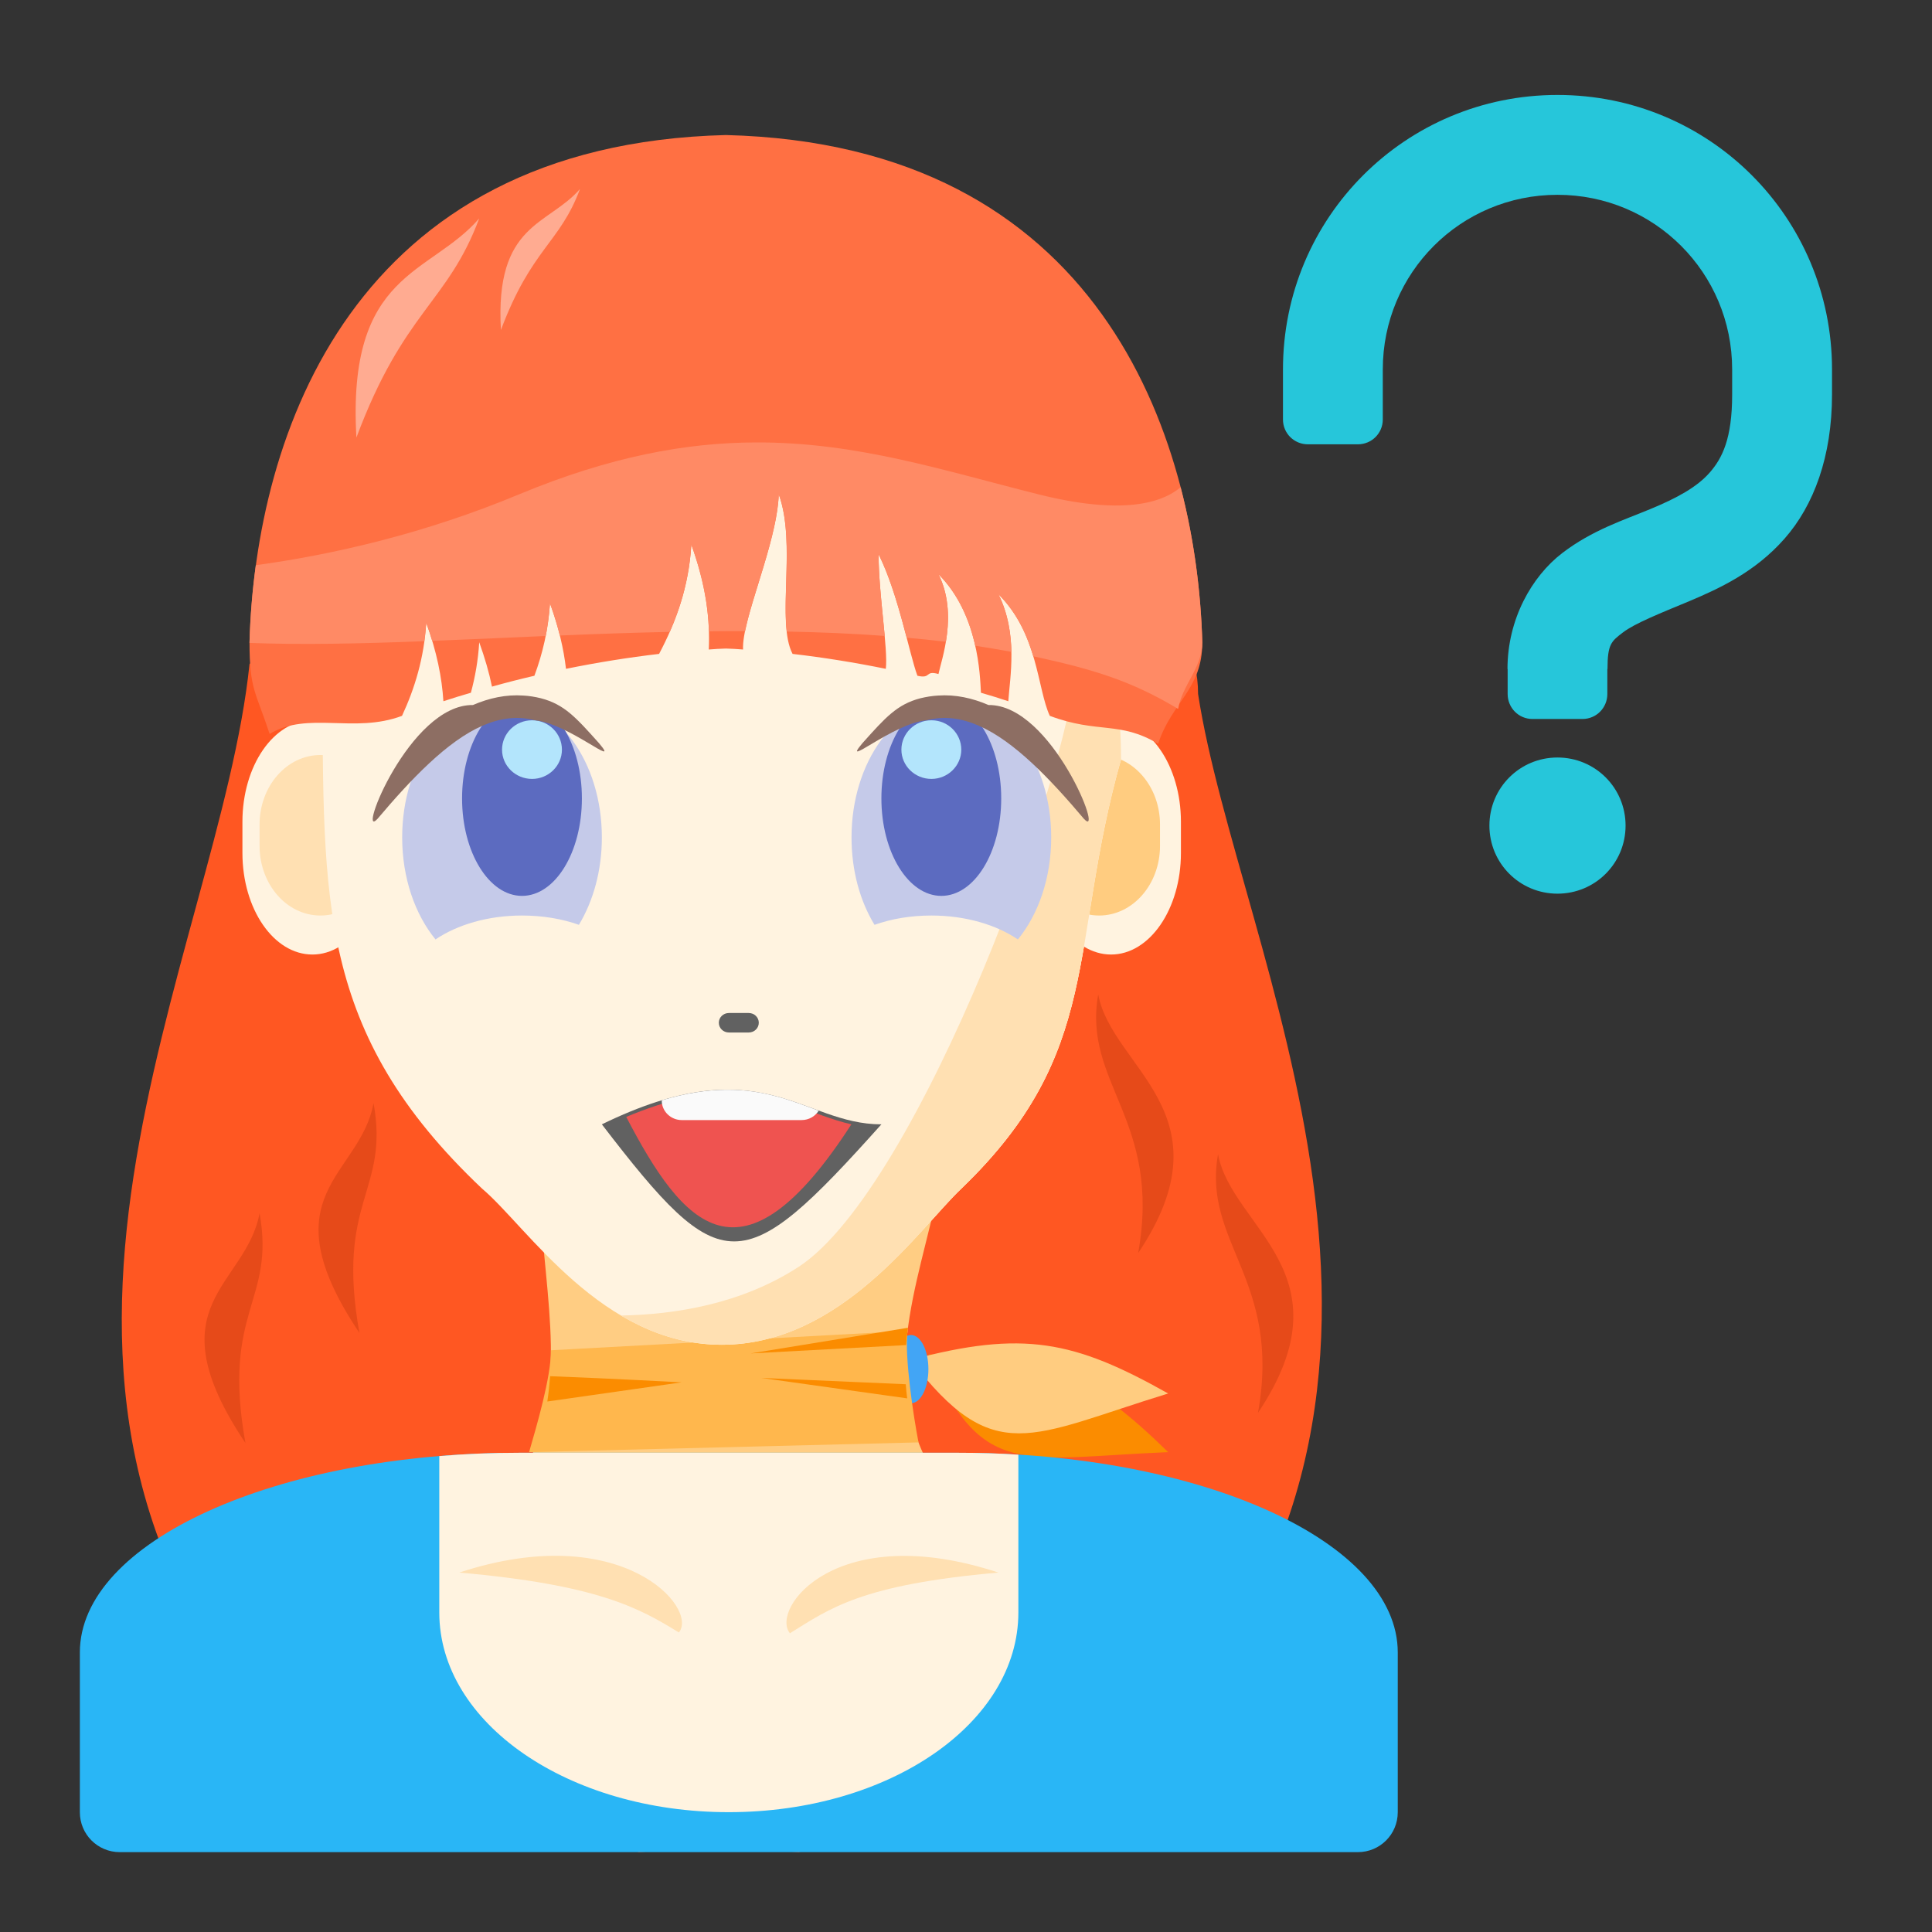 <?xml version="1.0" encoding="UTF-8"?>
<svg xmlns="http://www.w3.org/2000/svg" xmlns:xlink="http://www.w3.org/1999/xlink" width="48px" height="48px" viewBox="0 0 48 48" version="1.1">
<rect x="0" y="0" width="48" height="48" fill="#333333" stroke="none"/>
<g id="surface1">
<path style=" stroke:none;fill-rule:nonzero;fill:rgb(100%,34.118%,13.333%);fill-opacity:1;" d="M 17.859 9.656 C 22.324 10.055 29.766 13.273 29.766 17.242 C 30.758 23.691 36.711 34.379 28.773 43.105 L 19.844 46.016 C 19.844 46.016 19.059 45.961 17.859 45.852 Z M 17.859 9.656 "/>
<path style=" stroke:none;fill-rule:nonzero;fill:rgb(100%,34.118%,13.333%);fill-opacity:1;" d="M 17.859 9.656 C 13.395 10.055 10.395 12.227 6.199 16.5 C 5.457 23.691 -0.992 34.379 6.945 43.105 L 15.875 46.016 C 15.875 46.016 16.66 45.961 17.859 45.852 Z M 17.859 9.656 "/>
<path style=" stroke:none;fill-rule:nonzero;fill:rgb(100%,87.843%,69.804%);fill-opacity:1;" d="M 26.48 13.516 C 26.668 14.391 26.789 15.234 26.789 15.957 C 26.789 18.867 22.82 29.531 19.844 31.473 C 18.418 32.402 16.762 32.66 15.426 32.684 C 16.156 33.113 16.988 33.41 17.93 33.41 C 20.906 33.41 22.844 30.516 23.883 29.531 C 27.426 26.125 26.535 23.535 27.852 18.867 C 27.852 16.695 27.332 14.922 26.48 13.516 Z M 26.48 13.516 "/>
<path style=" stroke:none;fill-rule:nonzero;fill:rgb(100%,95.294%,87.843%);fill-opacity:1;" d="M 27.605 17.895 C 28.562 17.895 29.34 19.023 29.34 20.418 L 29.34 21.191 C 29.34 22.586 28.562 23.715 27.605 23.715 C 26.645 23.715 25.867 22.586 25.867 21.191 L 25.867 20.418 C 25.867 19.023 26.645 17.895 27.605 17.895 Z M 27.605 17.895 "/>
<path style=" stroke:none;fill-rule:nonzero;fill:rgb(100%,80%,50.196%);fill-opacity:1;" d="M 27.309 18.758 C 28.141 18.758 28.82 19.531 28.82 20.484 L 28.82 21.016 C 28.82 21.973 28.141 22.746 27.309 22.746 C 26.473 22.746 25.797 21.973 25.797 21.016 L 25.797 20.484 C 25.797 19.531 26.473 18.758 27.309 18.758 Z M 27.309 18.758 "/>
<path style=" stroke:none;fill-rule:nonzero;fill:rgb(100%,95.294%,87.843%);fill-opacity:1;" d="M 7.762 17.895 C 8.719 17.895 9.496 19.023 9.496 20.418 L 9.496 21.191 C 9.496 22.586 8.719 23.715 7.762 23.715 C 6.801 23.715 6.023 22.586 6.023 21.191 L 6.023 20.418 C 6.023 19.023 6.801 17.895 7.762 17.895 Z M 7.762 17.895 "/>
<path style=" stroke:none;fill-rule:nonzero;fill:rgb(100%,87.843%,69.804%);fill-opacity:1;" d="M 7.961 18.758 C 8.793 18.758 9.473 19.531 9.473 20.484 L 9.473 21.016 C 9.473 21.973 8.793 22.746 7.961 22.746 C 7.125 22.746 6.449 21.973 6.449 21.016 L 6.449 20.484 C 6.449 19.531 7.125 18.758 7.961 18.758 Z M 7.961 18.758 "/>
<path style=" stroke:none;fill-rule:nonzero;fill:rgb(14.902%,77.647%,85.49%);fill-opacity:1;" d="M 38.695 2.359 C 34.918 2.359 31.875 5.402 31.875 9.18 L 31.875 10.422 C 31.875 10.766 32.152 11.039 32.496 11.039 L 33.734 11.039 C 34.078 11.039 34.355 10.766 34.355 10.422 L 34.355 9.18 C 34.355 6.777 36.289 4.84 38.695 4.84 C 41.102 4.84 43.035 6.777 43.035 9.18 L 43.035 9.801 C 43.035 10.898 42.789 11.387 42.473 11.746 C 42.156 12.105 41.66 12.375 41.008 12.645 C 40.355 12.918 39.566 13.164 38.812 13.742 C 38.055 14.324 37.453 15.383 37.453 16.621 L 37.457 16.621 L 37.457 17.242 C 37.457 17.586 37.73 17.863 38.074 17.863 L 39.316 17.863 C 39.66 17.863 39.934 17.586 39.934 17.242 L 39.934 16.621 L 39.938 16.621 C 39.938 16.004 40.031 15.934 40.324 15.711 C 40.617 15.488 41.223 15.246 41.965 14.938 C 42.707 14.625 43.605 14.215 44.336 13.383 C 45.066 12.555 45.516 11.336 45.516 9.801 L 45.516 9.18 C 45.516 5.402 42.473 2.359 38.695 2.359 Z M 38.695 18.82 C 37.758 18.82 37.004 19.574 37.004 20.512 C 37.004 21.449 37.758 22.203 38.695 22.203 C 39.633 22.203 40.387 21.449 40.387 20.512 C 40.387 19.574 39.633 18.82 38.695 18.82 Z M 38.695 18.82 "/>
<path style=" stroke:none;fill-rule:nonzero;fill:rgb(98.431%,54.902%,0%);fill-opacity:1;" d="M 23.07 33.652 C 25.957 33.641 27.113 34.211 29.023 36.078 C 25.434 36.223 24.352 36.785 23.07 33.652 Z M 23.07 33.652 "/>
<path style=" stroke:none;fill-rule:nonzero;fill:rgb(100%,80%,50.196%);fill-opacity:1;" d="M 22.629 33.785 C 25.418 33.043 26.684 33.305 29.023 34.621 C 25.594 35.672 24.695 36.488 22.629 33.785 Z M 22.629 33.785 "/>
<path style=" stroke:none;fill-rule:nonzero;fill:rgb(25.882%,64.706%,96.078%);fill-opacity:1;" d="M 22.633 33.168 C 22.875 33.168 23.066 33.547 23.066 34.016 C 23.066 34.484 22.875 34.863 22.633 34.863 C 22.395 34.863 22.199 34.484 22.199 34.016 C 22.199 33.547 22.395 33.168 22.633 33.168 Z M 22.633 33.168 "/>
<path style=" stroke:none;fill-rule:nonzero;fill:rgb(100%,80.392%,51.373%);fill-opacity:1;" d="M 13.395 29.531 L 23.316 29.531 C 22.82 31.957 21.734 34.367 23.316 36.805 L 12.898 36.805 C 14.188 34.5 13.543 32.5 13.395 29.531 Z M 13.395 29.531 "/>
<path style=" stroke:none;fill-rule:nonzero;fill:rgb(100%,71.765%,30.196%);fill-opacity:1;" d="M 22.547 33.066 L 13.688 33.547 C 13.691 34.215 13.332 35.43 13.145 36.078 L 22.82 35.836 C 22.695 35.188 22.469 33.715 22.547 33.066 Z M 22.547 33.066 "/>
<path style=" stroke:none;fill-rule:nonzero;fill:rgb(98.431%,54.902%,0%);fill-opacity:1;" d="M 22.559 32.988 L 18.652 33.625 L 22.512 33.418 C 22.523 33.273 22.539 33.133 22.559 32.988 Z M 13.668 34.191 C 13.652 34.402 13.629 34.613 13.598 34.82 L 16.934 34.344 C 16.934 34.344 15.211 34.25 13.668 34.191 Z M 18.914 34.234 L 22.539 34.742 C 22.523 34.625 22.512 34.508 22.504 34.391 Z M 18.914 34.234 "/>
<path style=" stroke:none;fill-rule:nonzero;fill:rgb(100%,95.294%,87.843%);fill-opacity:1;" d="M 8.008 16.926 C 10.02 17.152 13.996 9.23 18.387 9.211 C 22.777 9.195 27.852 12.078 27.852 18.867 C 26.535 23.535 27.426 26.125 23.883 29.531 C 22.844 30.516 20.906 33.41 17.93 33.41 C 14.953 33.41 13.094 30.473 11.977 29.531 C 7.863 25.641 8.047 22.336 8.008 16.926 Z M 8.008 16.926 "/>
<path style=" stroke:none;fill-rule:nonzero;fill:rgb(100%,87.843%,69.804%);fill-opacity:1;" d="M 26.48 13.516 C 26.668 14.391 26.789 15.234 26.789 15.957 C 26.789 18.867 22.82 29.531 19.844 31.473 C 18.418 32.402 16.762 32.66 15.426 32.684 C 16.156 33.113 16.988 33.41 17.93 33.41 C 20.906 33.41 22.844 30.516 23.883 29.531 C 27.426 26.125 26.535 23.535 27.852 18.867 C 27.852 16.695 27.332 14.922 26.48 13.516 Z M 26.48 13.516 "/>
<path style=" stroke:none;fill-rule:nonzero;fill:rgb(77.255%,79.216%,91.373%);fill-opacity:1;" d="M 23.637 17.41 C 22.262 17.41 21.156 18.926 21.156 20.805 C 21.156 21.633 21.367 22.387 21.727 22.977 C 22.145 22.828 22.629 22.746 23.141 22.746 C 23.984 22.746 24.746 22.973 25.289 23.34 C 25.797 22.719 26.117 21.816 26.117 20.805 C 26.117 18.926 25.008 17.41 23.637 17.41 Z M 23.637 17.41 "/>
<path style=" stroke:none;fill-rule:nonzero;fill:rgb(36.078%,41.961%,75.294%);fill-opacity:1;" d="M 23.387 17.41 C 22.566 17.41 21.898 18.496 21.898 19.836 C 21.898 21.176 22.566 22.258 23.387 22.258 C 24.211 22.258 24.875 21.176 24.875 19.836 C 24.875 18.496 24.211 17.41 23.387 17.41 Z M 23.387 17.41 "/>
<path style=" stroke:none;fill-rule:nonzero;fill:rgb(70.196%,89.804%,98.824%);fill-opacity:1;" d="M 23.141 17.895 C 22.727 17.895 22.395 18.223 22.395 18.625 C 22.395 19.023 22.727 19.352 23.141 19.352 C 23.551 19.352 23.883 19.023 23.883 18.625 C 23.883 18.223 23.551 17.895 23.141 17.895 Z M 23.141 17.895 "/>
<path style=" stroke:none;fill-rule:nonzero;fill:rgb(38.039%,38.039%,38.039%);fill-opacity:1;" d="M 18.109 25.168 L 18.602 25.168 C 18.742 25.168 18.852 25.277 18.852 25.41 C 18.852 25.543 18.742 25.652 18.602 25.652 L 18.109 25.652 C 17.969 25.652 17.859 25.543 17.859 25.41 C 17.859 25.277 17.969 25.168 18.109 25.168 Z M 18.109 25.168 "/>
<path style=" stroke:none;fill-rule:nonzero;fill:rgb(55.294%,43.137%,38.824%);fill-opacity:1;" d="M 23.305 17.281 C 23.738 17.25 24.16 17.344 24.559 17.516 C 26.137 17.496 27.461 20.918 26.93 20.344 C 26.094 19.355 25.199 18.414 24.32 18.031 C 23.883 17.84 23.461 17.781 23.016 17.895 C 22.168 17.98 20.871 19.125 21.426 18.465 C 21.996 17.828 22.285 17.5 22.867 17.348 C 23.016 17.312 23.16 17.289 23.305 17.281 Z M 23.305 17.281 "/>
<path style=" stroke:none;fill-rule:nonzero;fill:rgb(100%,43.922%,26.275%);fill-opacity:1;" d="M 18.035 3.355 C 8.754 3.586 6.352 10.797 6.199 15.957 C 6.199 17.137 6.352 17.176 6.699 18.234 C 7.652 17.66 8.793 18.234 9.988 17.785 C 10.305 17.102 10.535 16.352 10.59 15.473 C 10.852 16.195 10.98 16.836 11.016 17.422 C 11.242 17.348 11.469 17.277 11.699 17.211 C 11.805 16.82 11.879 16.406 11.906 15.957 C 12.047 16.348 12.152 16.711 12.223 17.059 C 12.57 16.961 12.922 16.871 13.277 16.789 C 13.48 16.242 13.621 15.652 13.664 14.988 C 13.879 15.582 14.004 16.117 14.062 16.617 C 14.828 16.461 15.602 16.336 16.375 16.246 C 16.793 15.453 17.113 14.59 17.176 13.531 C 17.539 14.535 17.645 15.375 17.609 16.137 C 17.75 16.125 17.895 16.117 18.035 16.113 C 18.176 16.117 18.32 16.125 18.461 16.137 C 18.426 15.375 19.305 13.512 19.348 12.281 C 19.801 13.512 19.277 15.453 19.691 16.246 C 20.469 16.336 21.242 16.461 22.008 16.617 C 22.066 16.117 21.828 14.762 21.828 13.77 C 22.324 14.762 22.59 16.242 22.793 16.789 C 23.148 16.871 22.969 16.648 23.316 16.746 C 23.387 16.398 23.812 15.258 23.316 14.266 C 24.309 15.258 24.348 16.773 24.371 17.211 C 24.602 17.277 24.828 17.348 25.051 17.422 C 25.09 16.836 25.301 15.754 24.805 14.762 C 25.797 15.754 25.766 17.102 26.082 17.785 C 27.277 18.234 27.82 17.906 28.773 18.48 C 29.121 17.422 29.871 17.137 29.871 15.957 C 29.719 10.797 27.316 3.586 18.035 3.355 Z M 18.035 3.355 "/>
<path style=" stroke:none;fill-rule:nonzero;fill:rgb(38.039%,38.039%,38.039%);fill-opacity:1;" d="M 14.953 27.934 C 18.922 25.996 19.914 27.934 21.898 27.934 C 18.426 31.812 17.93 31.812 14.953 27.934 Z M 14.953 27.934 "/>
<path style=" stroke:none;fill-rule:nonzero;fill:rgb(93.725%,32.549%,31.373%);fill-opacity:1;" d="M 18.039 27.164 C 17.367 27.168 16.566 27.324 15.559 27.75 C 16.969 30.457 18.414 32.168 21.152 27.934 C 20.188 27.715 19.355 27.152 18.039 27.164 Z M 18.039 27.164 "/>
<path style=" stroke:none;fill-rule:nonzero;fill:rgb(98.039%,98.039%,98.039%);fill-opacity:1;" d="M 18.039 27.074 C 17.578 27.078 17.055 27.152 16.441 27.336 L 16.441 27.344 C 16.441 27.609 16.664 27.828 16.938 27.828 L 19.914 27.828 C 20.098 27.828 20.254 27.734 20.34 27.594 C 19.672 27.348 18.98 27.066 18.039 27.074 Z M 18.039 27.074 "/>
<path style=" stroke:none;fill-rule:nonzero;fill:rgb(77.255%,79.216%,91.373%);fill-opacity:1;" d="M 12.473 17.41 C 11.098 17.41 9.992 18.926 9.992 20.805 C 9.992 21.816 10.312 22.719 10.82 23.34 C 11.363 22.973 12.125 22.746 12.969 22.746 C 13.48 22.746 13.965 22.828 14.383 22.977 C 14.738 22.387 14.953 21.633 14.953 20.805 C 14.953 18.926 13.848 17.41 12.473 17.41 Z M 12.473 17.41 "/>
<path style=" stroke:none;fill-rule:nonzero;fill:rgb(36.078%,41.961%,75.294%);fill-opacity:1;" d="M 12.969 17.41 C 13.793 17.41 14.457 18.496 14.457 19.836 C 14.457 21.176 13.793 22.258 12.969 22.258 C 12.148 22.258 11.48 21.176 11.48 19.836 C 11.48 18.496 12.148 17.41 12.969 17.41 Z M 12.969 17.41 "/>
<path style=" stroke:none;fill-rule:nonzero;fill:rgb(70.196%,89.804%,98.824%);fill-opacity:1;" d="M 13.219 17.895 C 13.629 17.895 13.961 18.223 13.961 18.625 C 13.961 19.023 13.629 19.352 13.219 19.352 C 12.805 19.352 12.473 19.023 12.473 18.625 C 12.473 18.223 12.805 17.895 13.219 17.895 Z M 13.219 17.895 "/>
<path style=" stroke:none;fill-rule:nonzero;fill:rgb(55.294%,43.137%,38.824%);fill-opacity:1;" d="M 13.004 17.281 C 12.57 17.25 12.148 17.344 11.75 17.516 C 10.172 17.496 8.848 20.918 9.379 20.344 C 10.215 19.355 11.109 18.414 11.984 18.031 C 12.426 17.84 12.848 17.781 13.293 17.895 C 14.141 17.98 15.438 19.125 14.883 18.465 C 14.312 17.828 14.023 17.5 13.438 17.348 C 13.293 17.312 13.148 17.289 13.004 17.281 Z M 13.004 17.281 "/>
<path style=" stroke:none;fill-rule:nonzero;fill:rgb(100%,67.059%,56.863%);fill-opacity:1;" d="M 11.906 5.426 C 10.676 6.848 8.617 6.738 8.855 10.871 C 10.031 7.719 11.121 7.531 11.906 5.426 Z M 11.906 5.426 "/>
<path style=" stroke:none;fill-rule:nonzero;fill:rgb(100%,67.059%,56.863%);fill-opacity:1;" d="M 14.41 4.695 C 13.617 5.609 12.293 5.539 12.445 8.199 C 13.207 6.168 13.906 6.047 14.41 4.695 Z M 14.41 4.695 "/>
<path style=" stroke:none;fill-rule:nonzero;fill:rgb(90.196%,29.02%,9.804%);fill-opacity:1;" d="M 9.281 27.406 C 8.945 29.238 6.609 29.652 8.93 33.117 C 8.336 29.809 9.68 29.613 9.281 27.406 Z M 9.281 27.406 "/>
<path style=" stroke:none;fill-rule:nonzero;fill:rgb(90.196%,29.02%,9.804%);fill-opacity:1;" d="M 6.449 30.141 C 6.109 31.973 3.777 32.387 6.098 35.852 C 5.504 32.543 6.844 32.348 6.449 30.141 Z M 6.449 30.141 "/>
<path style=" stroke:none;fill-rule:nonzero;fill:rgb(90.196%,29.02%,9.804%);fill-opacity:1;" d="M 30.262 28.676 C 30.602 30.508 33.574 31.637 31.254 35.102 C 31.848 31.793 29.867 30.879 30.262 28.676 Z M 30.262 28.676 "/>
<path style=" stroke:none;fill-rule:nonzero;fill:rgb(16.078%,71.373%,96.471%);fill-opacity:1;" d="M 12.898 36.094 C 6.852 36.094 1.984 38.305 1.984 41.055 L 1.984 45.023 C 1.984 45.574 2.426 46.016 2.977 46.016 L 33.734 46.016 C 34.285 46.016 34.727 45.574 34.727 45.023 L 34.727 41.055 C 34.727 38.305 29.859 36.094 23.812 36.094 Z M 12.898 36.094 "/>
<path style=" stroke:none;fill-rule:nonzero;fill:rgb(100%,95.294%,87.843%);fill-opacity:1;" d="M 12.898 36.094 C 12.219 36.094 11.559 36.121 10.914 36.176 L 10.914 40.062 C 10.914 42.812 14.121 45.023 18.105 45.023 C 22.094 45.023 25.301 42.812 25.301 40.062 L 25.301 36.141 C 24.812 36.109 24.316 36.094 23.812 36.094 Z M 12.898 36.094 "/>
<path style=" stroke:none;fill-rule:nonzero;fill:rgb(100%,87.843%,69.804%);fill-opacity:1;" d="M 16.867 40.559 C 17.363 39.945 15.434 37.746 11.41 39.07 C 14.832 39.371 15.875 39.945 16.867 40.559 Z M 16.867 40.559 "/>
<path style=" stroke:none;fill-rule:nonzero;fill:rgb(100%,87.843%,69.804%);fill-opacity:1;" d="M 19.625 40.578 C 19.129 39.965 20.781 37.746 24.805 39.07 C 21.383 39.371 20.617 39.965 19.625 40.578 Z M 19.625 40.578 "/>
<path style=" stroke:none;fill-rule:nonzero;fill:rgb(100%,54.118%,39.608%);fill-opacity:1;" d="M 18.781 10.992 C 17.059 10.996 15.16 11.34 12.898 12.281 C 10.535 13.266 8.254 13.781 6.355 14.043 C 6.266 14.699 6.215 15.344 6.199 15.957 C 6.199 15.961 6.199 15.965 6.199 15.973 C 7.484 16.023 8.957 15.992 10.543 15.93 C 10.562 15.781 10.578 15.629 10.59 15.473 C 10.645 15.625 10.695 15.773 10.738 15.922 C 11.648 15.887 12.594 15.844 13.559 15.801 C 13.609 15.543 13.645 15.273 13.664 14.988 C 13.766 15.266 13.844 15.531 13.91 15.789 C 14.809 15.75 15.723 15.719 16.641 15.699 C 16.922 15.055 17.125 14.352 17.176 13.531 C 17.469 14.34 17.594 15.043 17.613 15.684 C 17.91 15.68 18.211 15.68 18.512 15.68 C 18.691 14.781 19.312 13.309 19.348 12.281 C 19.715 13.277 19.438 14.75 19.547 15.691 C 20.367 15.707 21.184 15.738 21.98 15.801 C 21.926 15.188 21.828 14.402 21.828 13.77 C 22.137 14.387 22.355 15.191 22.527 15.844 C 22.855 15.871 23.18 15.906 23.5 15.945 C 23.582 15.457 23.602 14.836 23.316 14.266 C 23.84 14.789 24.102 15.465 24.23 16.043 C 24.535 16.09 24.832 16.141 25.129 16.195 C 25.117 15.738 25.043 15.242 24.805 14.762 C 25.277 15.234 25.516 15.785 25.672 16.305 C 27.18 16.633 28.113 16.918 29.27 17.613 C 29.375 17.012 29.871 16.59 29.871 15.957 C 29.836 14.746 29.676 13.426 29.332 12.105 C 28.859 12.504 27.871 12.801 25.797 12.281 C 23.441 11.691 21.301 10.984 18.781 10.992 Z M 18.781 10.992 "/>
<path style=" stroke:none;fill-rule:nonzero;fill:rgb(90.196%,29.02%,9.804%);fill-opacity:1;" d="M 27.285 24.707 C 27.625 26.539 30.598 27.668 28.277 31.133 C 28.871 27.824 26.891 26.91 27.285 24.707 Z M 27.285 24.707 "/>
</g>
</svg>
